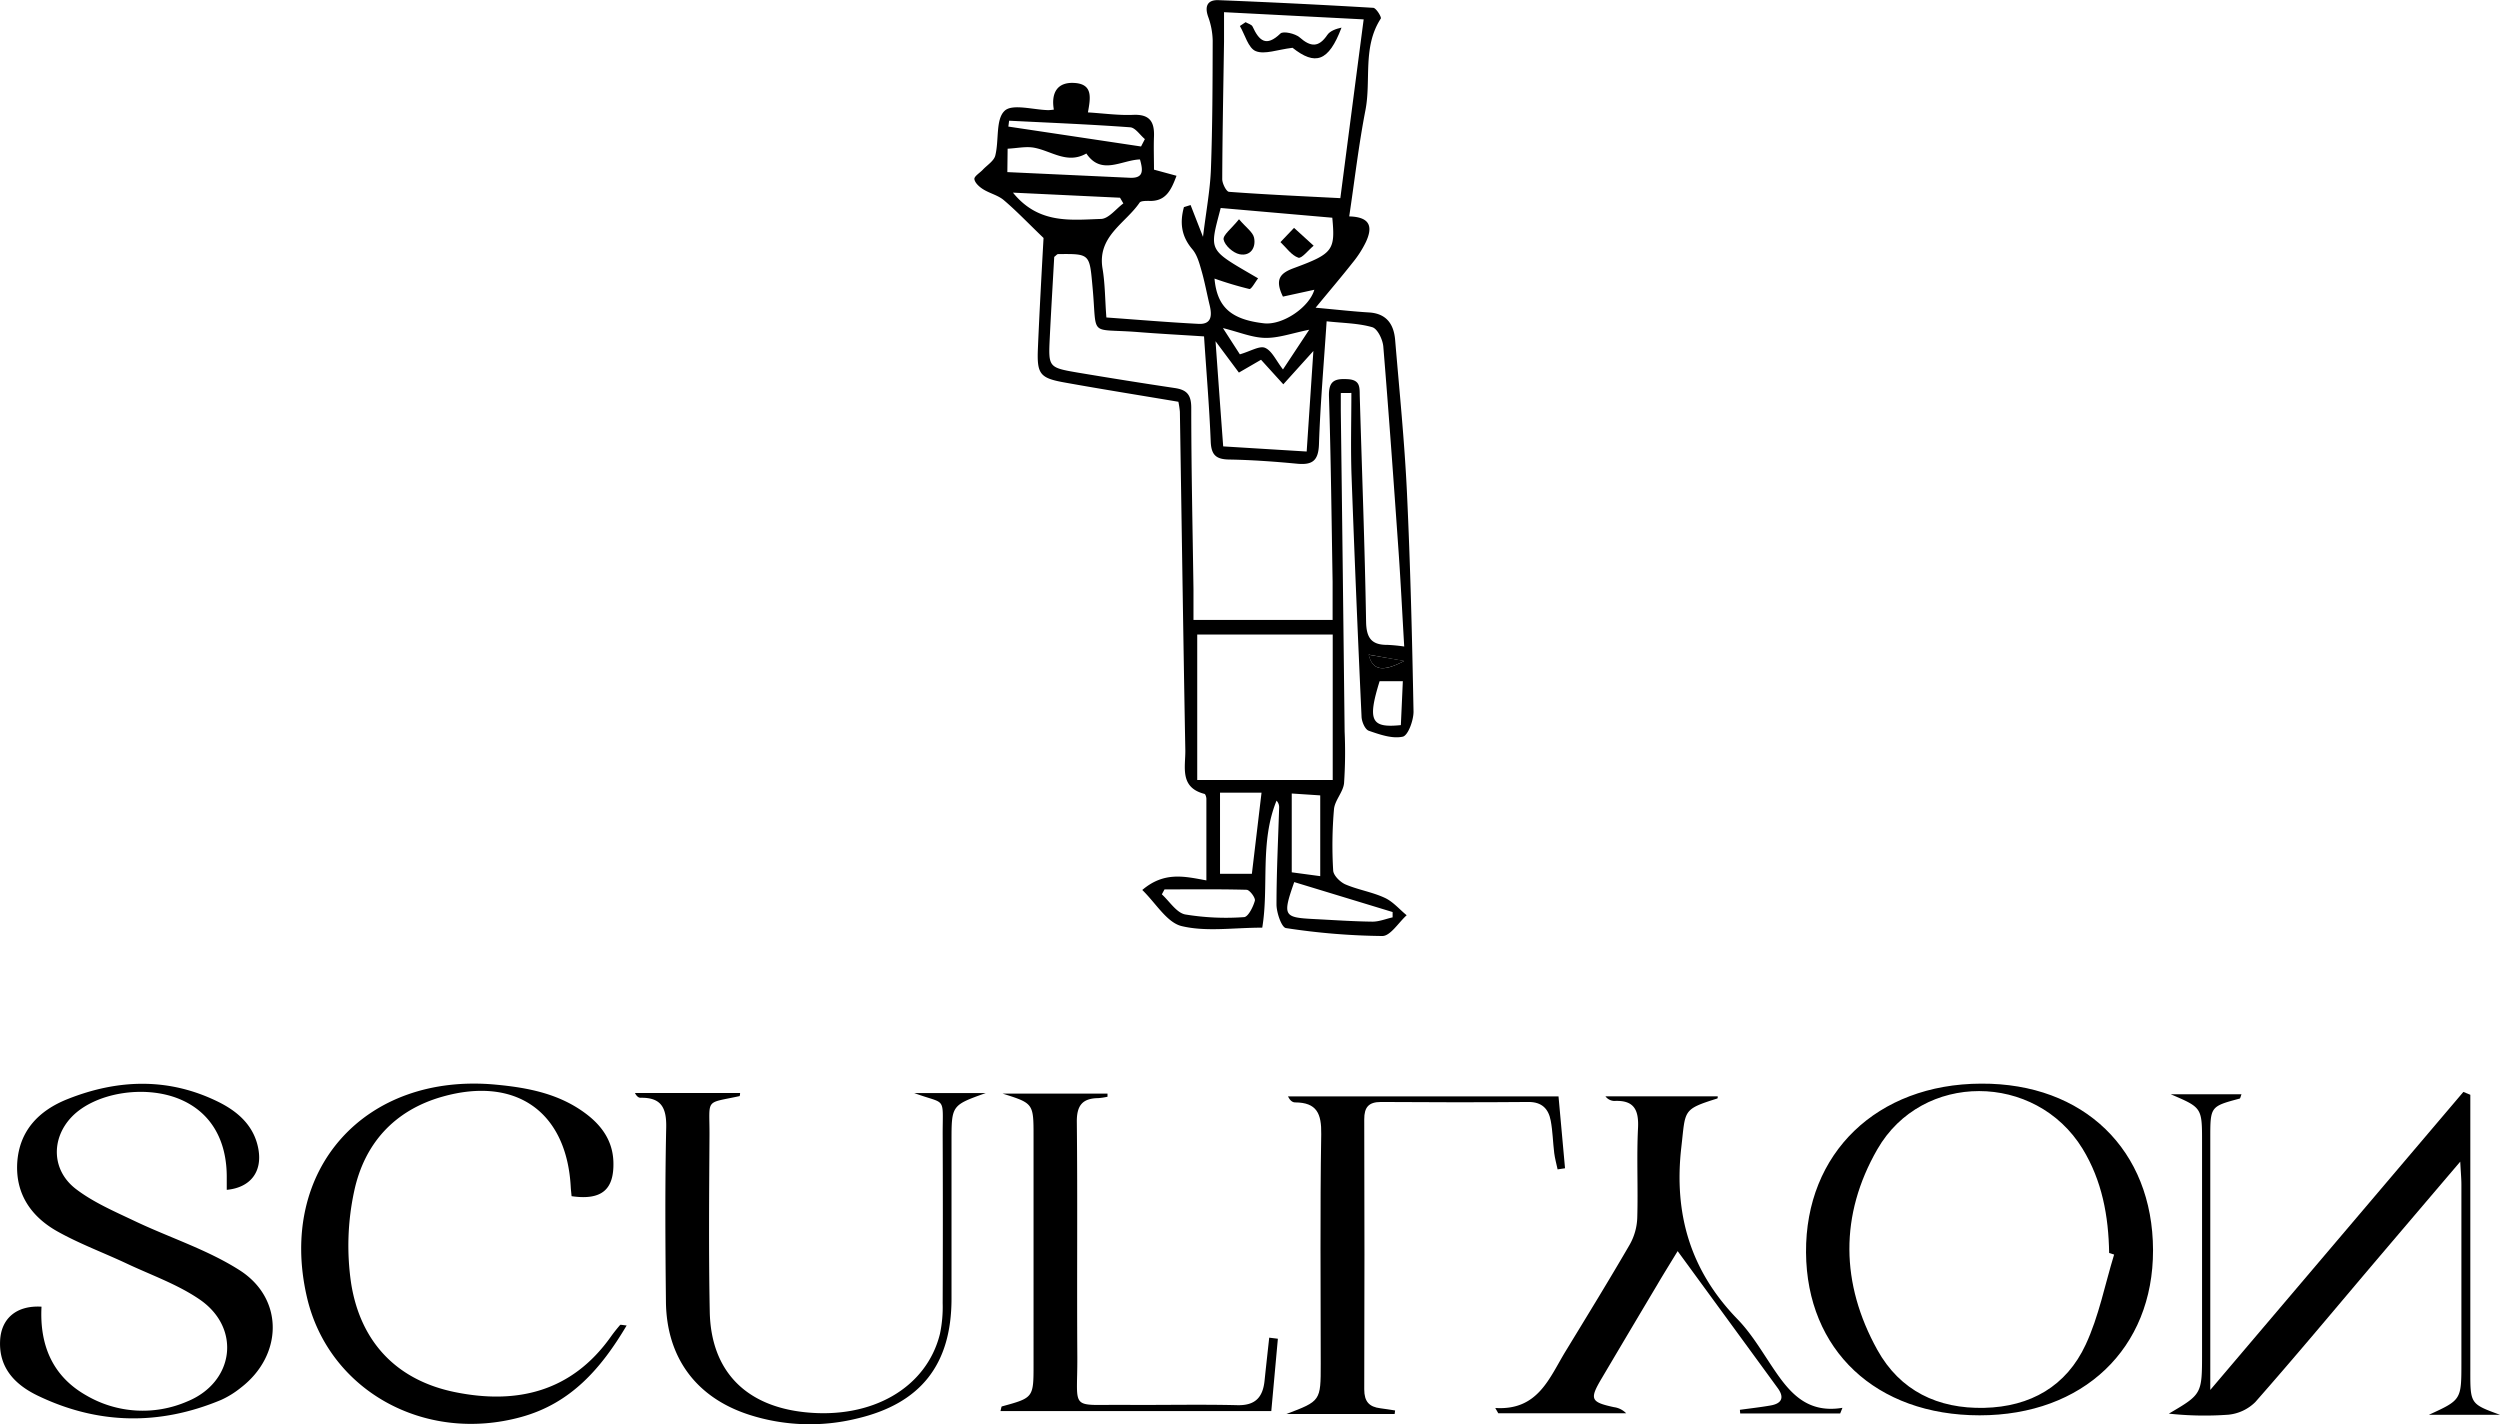 <svg id="Capa_2" data-name="Capa 2" xmlns="http://www.w3.org/2000/svg" viewBox="0 0 652.8 371.88">
    <path d="M423.71,316.69c0,1.51,0,3,0,4.54q.53,41.92,1,83.86a121.12,121.12,0,0,1-.15,13.48c-.24,2.33-2.42,4.47-2.63,6.79a110.42,110.42,0,0,0-.21,16c.07,1.3,1.79,3,3.16,3.62,3.35,1.44,7.07,2,10.37,3.55,2.13,1,3.79,3,5.66,4.52-2.12,1.9-4.24,5.42-6.35,5.42a177,177,0,0,1-25.17-2.07c-1.14-.16-2.46-4-2.47-6.14,0-8.47.44-16.94.69-25.41a2.44,2.44,0,0,0-.68-1.72c-4.41,10.78-1.95,22.45-3.73,33.16-7.58,0-14.63,1.13-21.05-.41-3.86-.93-6.74-6-10.28-9.43,5.72-4.86,11-3.56,16.74-2.5,0-7.2,0-14.24,0-21.28,0-.45-.23-1.24-.5-1.31-6.59-1.69-4.92-7.09-5-11.46-.54-29.44-.95-58.88-1.42-88.32a23.72,23.72,0,0,0-.39-2.61c-9.92-1.67-19.75-3.24-29.54-5-6.66-1.18-7.43-2.18-7.14-9,.43-10.12,1-20.24,1.47-28.77-4.1-3.94-7.09-7.09-10.38-9.88-1.52-1.29-3.69-1.76-5.41-2.85-1-.62-2.15-1.68-2.27-2.65-.08-.72,1.42-1.61,2.2-2.44,1.14-1.22,2.91-2.29,3.26-3.71,1-4,.07-9.44,2.42-11.66,2-1.94,7.52-.26,11.48-.19a13,13,0,0,0,1.39-.14c-.73-4.23.77-7.3,5.5-6.95s4.08,3.9,3.4,7.68c4.07.25,8,.81,11.87.64,4.3-.18,5.52,1.86,5.38,5.65-.11,2.8,0,5.62,0,8.66l5.88,1.6c-1.42,3.82-2.84,6.78-7.26,6.56-.8,0-2,0-2.35.41-3.7,5.48-11.14,8.8-9.7,17.29.68,4.06.64,8.24,1,12.74,8.2.59,16.12,1.26,24.05,1.67,3.46.18,3.55-2.21,2.93-4.82-.73-3-1.29-6.13-2.16-9.13-.55-1.93-1.13-4.08-2.38-5.54-3-3.52-3.24-7.13-2.19-11l1.74-.54c.9,2.32,1.81,4.64,3.24,8.31.82-6.78,1.87-12.25,2.07-17.75.41-11.14.43-22.3.46-33.45a19.23,19.23,0,0,0-1.18-6.26c-1-2.82-.14-4.46,2.7-4.35q20.19.8,40.38,2c.75,0,2.22,2.41,2,2.8-4.81,7.39-2.5,15.94-4,23.85-1.77,9.09-2.83,18.32-4.25,27.82,5.91.15,6,3.12,4.36,6.67a27.27,27.27,0,0,1-3.47,5.4c-2.85,3.62-5.84,7.13-9.67,11.77,5.93.54,9.94,1,14,1.24,4.55.3,6.43,3.1,6.77,7.19,1.11,13.25,2.45,26.5,3.08,39.79.9,19.07,1.36,38.17,1.72,57.27,0,2.27-1.42,6.21-2.81,6.52-2.74.6-6-.55-8.86-1.54-1-.34-1.84-2.35-1.9-3.64q-1.46-31.41-2.61-62.82c-.26-7.24-.05-14.5-.05-21.75ZM388,301.9c-6.19-.4-11.66-.69-17.12-1.12-13.25-1.06-10.74,1.68-12-11.81-.79-8.64-.61-8.66-9-8.56-.26,0-.51.36-1,.73-.39,7-.82,14.09-1.17,21.23-.36,7.6-.34,7.67,7.42,9,8.38,1.4,16.76,2.75,25.16,4,3.18.46,4.36,1.72,4.37,5.14,0,15.81.36,31.62.58,47.43,0,2.59,0,5.17,0,8h36.33c0-4,0-7,0-9.95-.27-16.14-.45-32.28-.95-48.41-.12-4,1.38-4.72,4.92-4.51,3.35.2,3.06,2.23,3.12,4.45.57,19.62,1.32,39.25,1.65,58.88.07,4.31,1.47,6.09,5.62,6.05a42.3,42.3,0,0,1,4.34.43c-.5-8.46-.9-16.55-1.46-24.62-1.26-17.91-2.53-35.82-4-53.71-.15-1.82-1.51-4.65-2.88-5.05-3.67-1.06-7.65-1.07-11.92-1.54-.74,11.25-1.66,21.67-2,32.11-.15,4.26-1.68,5.45-5.66,5.08-6-.57-11.95-1-17.93-1.1-3.41-.08-4.55-1.32-4.68-4.76C389.38,320.23,388.61,311.28,388,301.9Zm5.22-84.66c0,2.8,0,5.24,0,7.68-.18,12-.42,23.94-.47,35.91,0,1.15,1.07,3.27,1.77,3.32,9.55.71,19.11,1.14,29.07,1.65,2.07-15.91,4.06-31.17,6.09-46.68Zm-7,162.5v38h35.38v-38Zm22.38-88.23c-2.36-4.82-.39-6.25,3-7.5,10.12-3.73,10.68-4.67,9.89-13.1l-29.14-2.54c-3,11.59-3.5,10.62,9.77,18.37-.8,1-1.76,2.9-2.3,2.78a92.5,92.5,0,0,1-9.09-2.72c.66,7.35,4.2,10.68,12.88,11.68,4.92.57,11.88-4.19,13.19-8.76Zm6.2,40.45c.6-8.95,1.14-17.13,1.75-26.25l-7.85,8.7L402.88,308l-5.78,3.35L391,303.16c.71,9.91,1.34,18.62,2,27.46ZM400.49,442.23c.87-7.31,1.67-14,2.52-21.18H392.17v21.18ZM336.64,259l32,1.48c3.7.16,3.41-2,2.63-4.79-4.81.16-10.1,4.25-14-1.55-5,2.87-9.15-.7-13.7-1.52-2.1-.37-4.36.14-6.86.27Zm74.91,185.39c-3.08,8.82-2.81,9.24,5.12,9.65,5.11.26,10.22.62,15.33.68,1.74,0,3.49-.73,5.24-1.12,0-.46,0-.92,0-1.39Zm-.65-23.13v20.58l7.44,1V421.75Zm-33.2,25-.72,1.33c2,1.82,3.81,4.79,6.09,5.25a65.3,65.3,0,0,0,15.38.7c1.06-.05,2.37-2.65,2.82-4.28.21-.74-1.35-2.84-2.16-2.86C392,446.21,384.84,446.3,377.7,446.3ZM338.1,264.36c6.71,8.29,15.13,7.12,23,6.87,2-.06,3.89-2.63,5.83-4.05l-.87-1.49Zm-1-18.78-.2,1.53,34.65,5.2,1-1.93c-1.28-1.07-2.5-3-3.85-3.08C358.19,246.53,347.64,246.11,337.11,245.58Zm60.25,61c2.8-.8,5.15-2.31,6.59-1.69,1.8.78,2.85,3.3,4.67,5.64l6.85-10.37c-4.52.91-8,2.19-11.47,2.13s-6.79-1.51-11.06-2.56Zm42.55,85.36h-6.06c-3.18,10.28-2.27,12.27,5.55,11.46C439.56,399.73,439.73,396,439.91,391.9Zm.4-5.27L431,385C432,389.07,434.55,389.66,440.31,386.63Z" transform="translate(-73.6 -214.06)"/>
    <path d="M84.44,555.26c-.52,9.87,2.76,18.08,11.62,23.13A29.17,29.17,0,0,0,122.51,580c12.22-5,14.13-19.05,3.33-26.55-5.79-4-12.7-6.41-19.15-9.45-6-2.82-12.29-5.14-18.06-8.37-6.81-3.81-11-9.72-10.53-17.93.53-8.47,5.73-13.7,13.16-16.65,13.26-5.27,26.61-5.66,39.63.87,5,2.53,9.11,6.23,10.18,12.19s-2.1,10.06-8.26,10.64c0-1,0-2,0-2.93.13-10.13-4.25-17.46-12.43-20.81-9.19-3.75-22.06-1.58-28.08,4.72-5.4,5.66-5.25,14,1.21,18.87,4.56,3.46,10,5.8,15.24,8.29,9.13,4.35,19,7.47,27.43,12.86,11.66,7.45,11.29,22.29.25,30.71a23.7,23.7,0,0,1-5.08,3.14c-16.08,6.73-32.13,6.46-47.82-1.07-5.74-2.75-10.21-7.05-9.91-14.28C73.86,558.3,77.94,554.88,84.44,555.26Z" transform="translate(-73.6 -214.06)"/>
    <path d="M635.8,540.49c.06,25.7-18.24,43.14-45.28,43.14s-45.15-17-45.33-42.53c-.18-25.93,18.51-44,45.74-44.08C617.72,496.88,635.74,514.34,635.8,540.49Zm-10.16,1.16-1.3-.41c-.15-9.62-1.84-18.88-6.94-27.22-12.26-20-41.9-20.2-53.59.15-9.86,17.16-9.59,35.07,0,52.37,5.94,10.71,15.83,15.42,27.91,15.14s21.46-5.66,26.5-16.52C621.66,557.77,623.23,549.52,625.64,541.65Z" transform="translate(-73.6 -214.06)"/>
    <path d="M222.85,526.41c-.09-1-.17-1.62-.21-2.27-1-19.75-14.3-29.16-33.54-23.71-12.57,3.56-20.35,12.29-23,24.6a67.41,67.41,0,0,0-.81,24.15c2.41,15.2,11.79,25.27,27.11,28.39,16.19,3.3,30.47-.1,40.66-14.41.76-1.07,1.59-2.11,2.45-3.11.11-.13.58,0,1.72.12-6.7,11.31-14.62,20.34-27.51,23.89-25.35,7-50.42-7-56-31.4-7.62-33.15,15.15-58.62,49.45-55.37,8.38.79,16.5,2.37,23.42,7.58,4.18,3.14,7,7.12,7.18,12.54C234,524.7,230.72,527.54,222.85,526.41Z" transform="translate(-73.6 -214.06)"/>
    <path d="M726.4,583.49H707.83c8.49-3.89,8.49-3.89,8.49-13.64q0-23.24,0-46.46c0-1.59-.16-3.18-.3-6-8.32,9.77-15.84,18.6-23.35,27.44-10,11.81-19.93,23.71-30.16,35.33a11.6,11.6,0,0,1-7.06,3.31,86.6,86.6,0,0,1-15.52-.28c8.67-5.09,8.67-5.09,8.67-15.9v-55c0-9,0-9-8.17-12.49h18.47c-.24.59-.3,1.07-.47,1.12-7.68,2.06-7.68,2.06-7.68,10.42v65.66l66.09-77.82,1.81.75v72C718.64,580.65,718.64,580.65,726.4,583.49Z" transform="translate(-73.6 -214.06)"/>
    <path d="M554.11,583.14H528l-.08-.95c2.68-.37,5.37-.67,8-1.13,2.92-.5,3.69-2.06,1.88-4.54-8.52-11.69-17.07-23.37-26.13-35.77-2,3.29-3.7,6-5.35,8.82q-7.29,12.23-14.53,24.48c-3.18,5.38-2.84,6.13,3.25,7.45a5.42,5.42,0,0,1,3.18,1.59H464.83l-.79-1.38c11.14.72,14.09-7.79,18.35-14.78,5.63-9.24,11.3-18.46,16.73-27.82a15.29,15.29,0,0,0,2-7c.24-7.82-.19-15.67.2-23.49.24-4.82-1.09-7.33-6.19-7.08a3,3,0,0,1-2.32-1.21h29.32c0,.27,0,.55-.12.57-9.17,2.89-8.26,3-9.38,12.71-2,17.47,2.38,32.27,14.67,44.92,3.33,3.43,5.9,7.64,8.56,11.67,4.44,6.7,8.95,13.11,18.84,11.47C554.5,582.17,554.31,582.66,554.11,583.14Z" transform="translate(-73.6 -214.06)"/>
    <path d="M312.32,499.48H331c-8.94,3.2-8.94,3.2-8.94,12.66q0,20.49,0,41c0,17.19-8,27.42-24.74,31.34a51.63,51.63,0,0,1-28.1-1c-13.8-4.46-21.57-14.89-21.73-29.5-.16-15.16-.26-30.32.07-45.47.11-5.19-1.28-7.9-6.71-7.8-.52,0-1-.38-1.46-1.25h27.46c0,.28-.05.8-.15.82-9.21,2-7.78.44-7.84,10.3-.09,15.32-.23,30.65.07,46s9.24,24.54,24.67,26.22c17.63,1.93,32-6.33,35.46-20.54a34.25,34.25,0,0,0,.69-7.92q.09-22.23,0-44.47C319.79,500.12,320.64,502.56,312.32,499.48Z" transform="translate(-73.6 -214.06)"/>
    <path d="M437.77,583.29h-28.3c9-3.4,9-3.4,9-13.08,0-20-.2-40,.13-60,.09-5.36-1.15-8.27-6.83-8.29-.67,0-1.33-.48-1.86-1.57h70.65c.57,6.29,1.14,12.53,1.7,18.77l-1.94.29c-.3-1.42-.7-2.83-.88-4.26-.35-2.81-.39-5.67-.91-8.44-.57-3.08-2.28-4.93-5.84-4.9-12.83.11-25.66.09-38.49,0-3.22,0-4.38,1.37-4.37,4.54q.11,35.25,0,70.5c0,3.19,1.28,4.58,4.22,4.94,1.28.16,2.56.38,3.84.57Z" transform="translate(-73.6 -214.06)"/>
    <path d="M362.79,500.44a16.56,16.56,0,0,1-2.4.36c-4.13.06-5.65,1.89-5.61,6.21.21,20.47,0,41,.13,61.42.08,14.26-2.26,12.35,12.32,12.47,9.82.08,19.64-.16,29.46.08,4.73.12,6.66-2.09,7.11-6.37.39-3.76.81-7.51,1.22-11.26l2.26.28c-.57,6.23-1.13,12.46-1.72,18.89H334.84c.2-.68.22-1.18.38-1.22,8.26-2.26,8.26-2.26,8.26-11V510.85c0-8.68,0-8.68-8.09-11.23h27.4Z" transform="translate(-73.6 -214.06)"/>
    <path d="M440.31,386.63c-5.76,3-8.31,2.44-9.34-1.6Z" transform="translate(-73.6 -214.06)"/>
    <path d="M411.11,226.54c-4,.48-7.27,1.82-9.61.87-1.95-.79-2.8-4.27-4.14-6.56l1.49-1c.62.38,1.57.6,1.82,1.14,1.7,3.7,3.53,5.44,7.28,1.82.73-.7,3.83,0,5,1,2.9,2.56,5,2.69,7.24-.63.73-1.07,2.27-1.59,3.71-1.91C420.5,230.28,417,231.19,411.11,226.54Z" transform="translate(-73.6 -214.06)"/>
    <path d="M397.13,271.31c1.88,2.21,3.62,3.36,3.93,4.82.55,2.6-.95,4.9-3.79,4.32-1.67-.34-3.84-2.27-4.16-3.82C392.87,275.45,395.18,273.75,397.13,271.31Z" transform="translate(-73.6 -214.06)"/>
    <path d="M411.5,273.56l5.12,4.66c-1.37,1.12-3.14,3.43-4,3.13-1.81-.63-3.14-2.63-4.67-4.07Z" transform="translate(-73.6 -214.06)"/>
</svg>